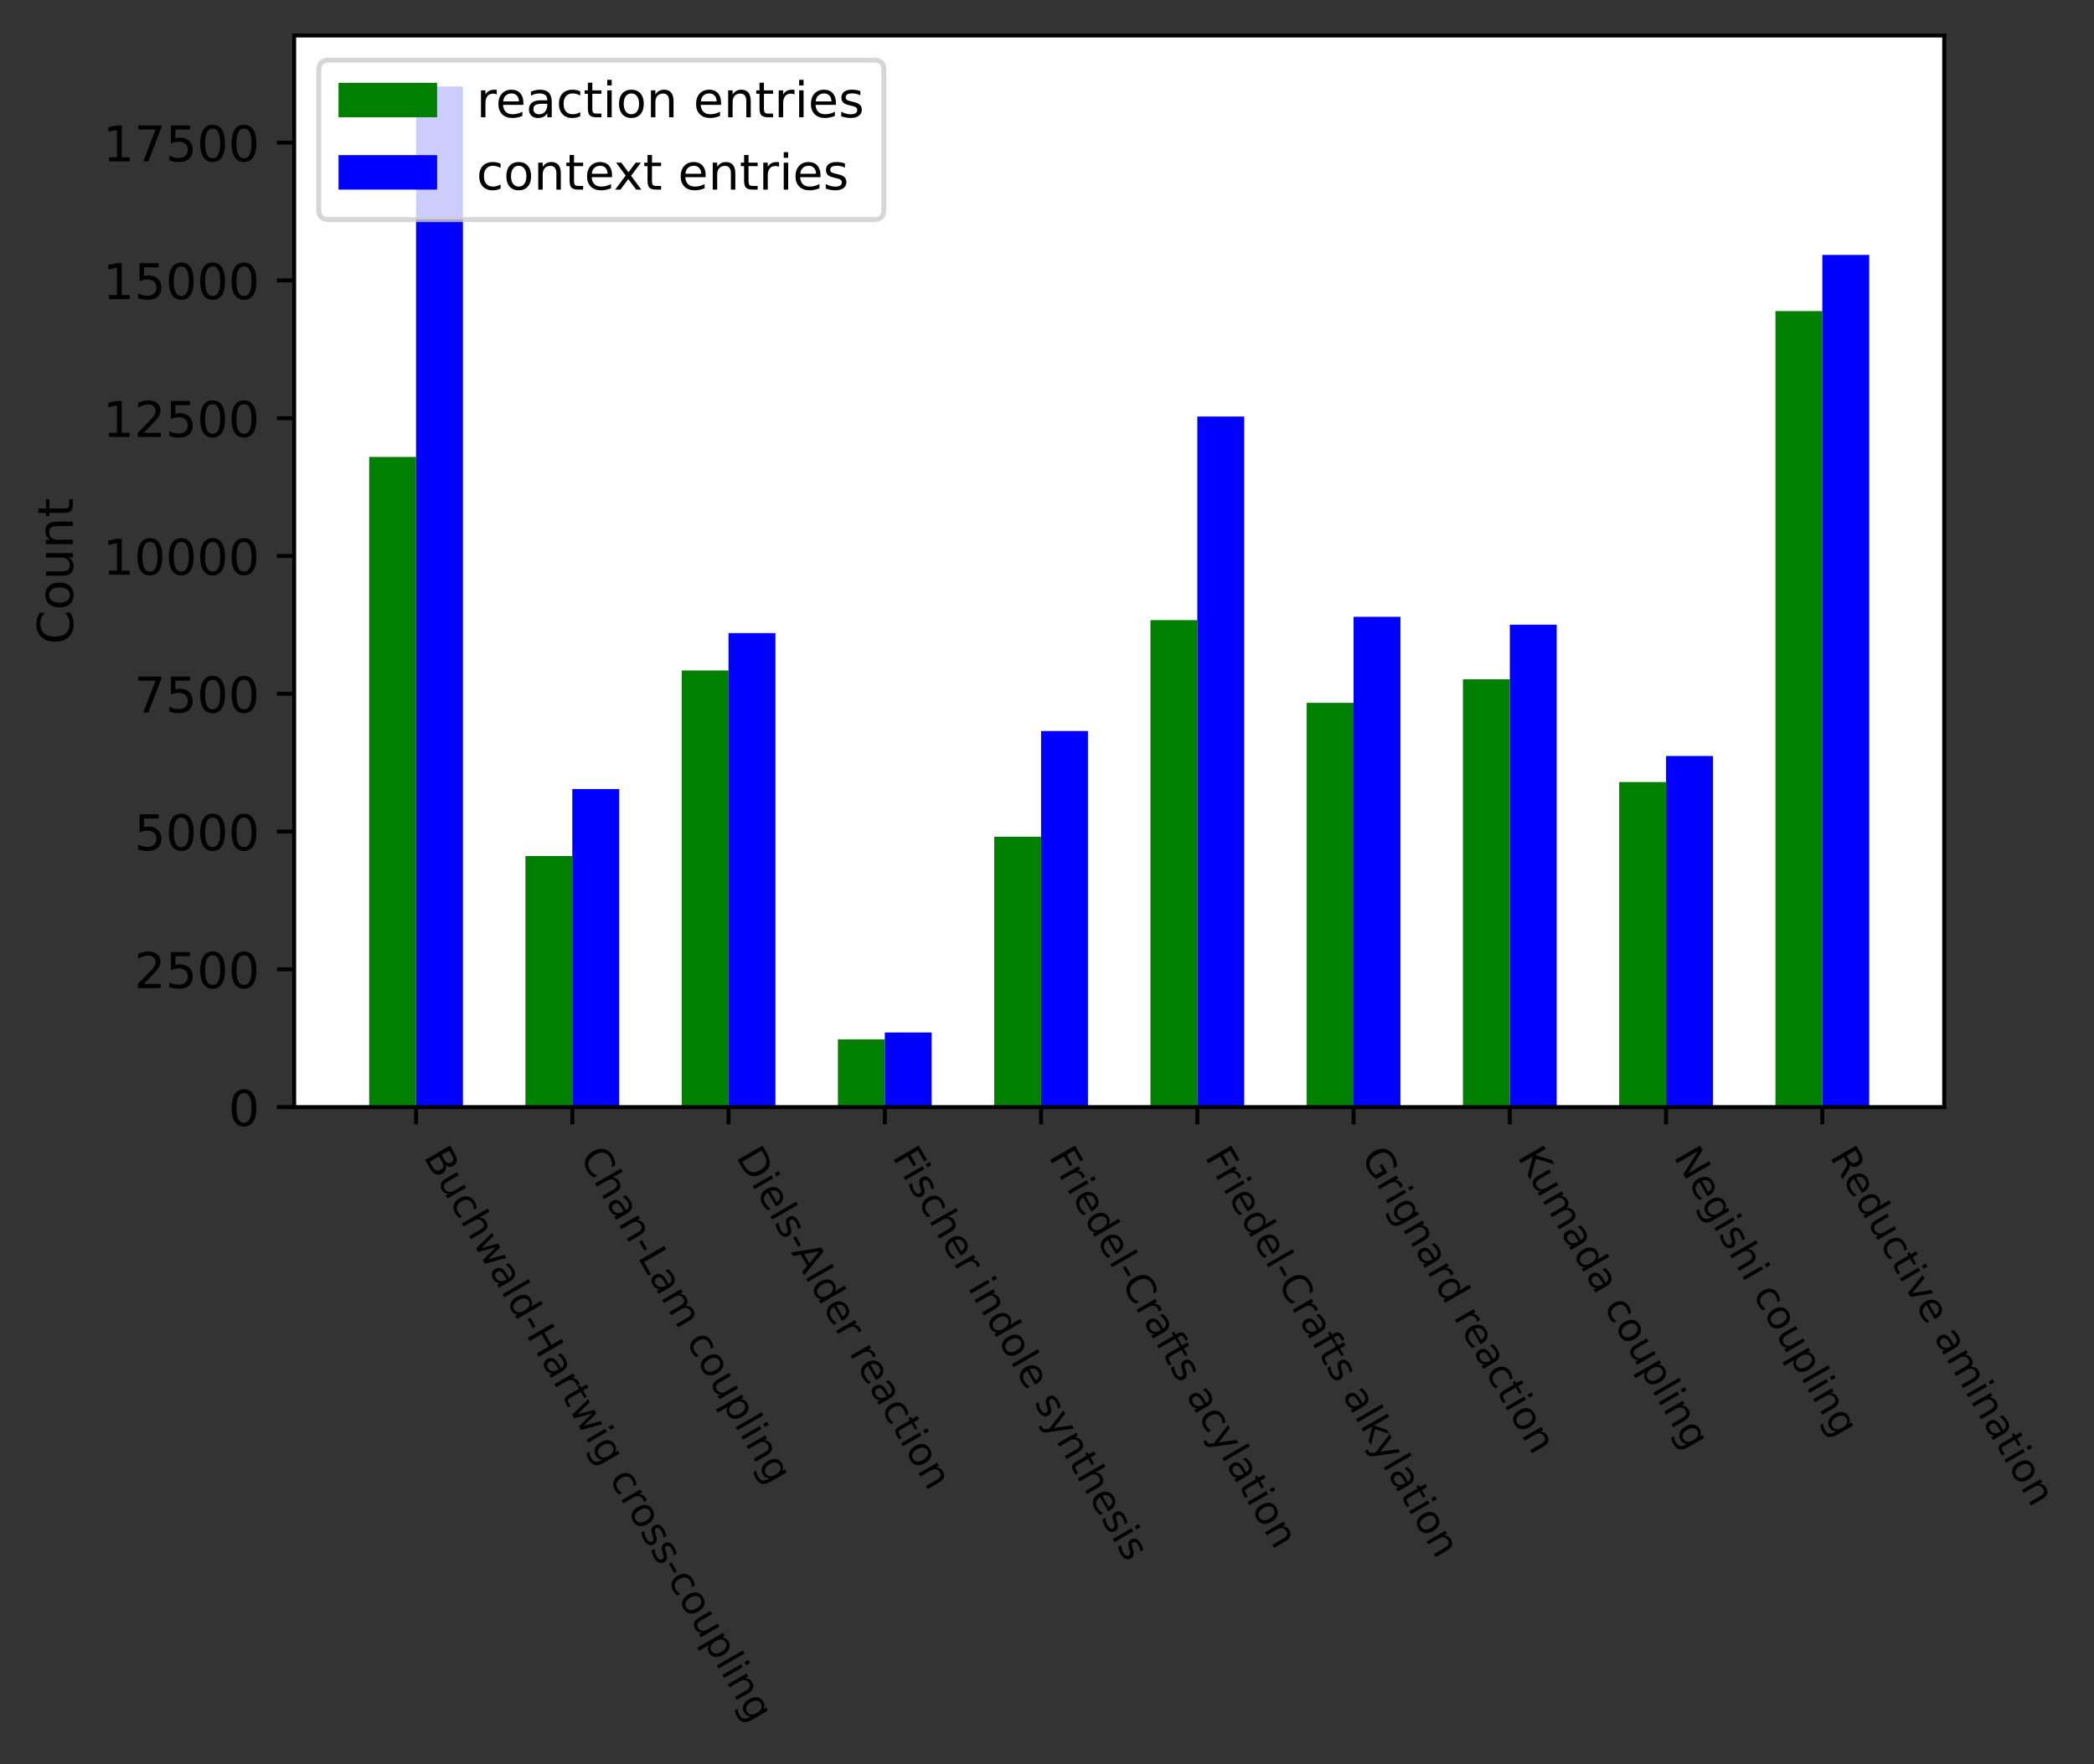 <?xml version="1.0" encoding="utf-8" standalone="no"?>
<!DOCTYPE svg PUBLIC "-//W3C//DTD SVG 1.1//EN"
  "http://www.w3.org/Graphics/SVG/1.1/DTD/svg11.dtd">
<!-- Created with matplotlib (https://matplotlib.org/) -->
<svg height="357.936pt" version="1.1" viewBox="0 0 424.887 357.936" width="424.887pt" xmlns="http://www.w3.org/2000/svg" xmlns:xlink="http://www.w3.org/1999/xlink">
 <rect x="0" y="0" width="424.887" height="357.936" fill="#333333" stroke="none"/>
 <defs>
  <style type="text/css">*{stroke-linecap:butt;stroke-linejoin:round;}</style>
 </defs>
 <g id="figure_1">
  <g id="patch_1">
   <path d="M 0 357.936 
L 424.887 357.936 
L 424.887 0 
L 0 0 
z
" style="fill:none;"/>
  </g>
  <g id="axes_1">
   <g id="patch_2">
    <path d="M 59.691 224.64 
L 394.491 224.64 
L 394.491 7.2 
L 59.691 7.2 
z
" style="fill:#ffffff;"/>
   </g>
   <g id="patch_3">
    <path clip-path="url(#p83b0982851)" d="M 74.909 224.64 
L 84.42 224.64 
L 84.42 92.715 
L 74.909 92.715 
z
" style="fill:#008000;"/>
   </g>
   <g id="patch_4">
    <path clip-path="url(#p83b0982851)" d="M 106.613 224.64 
L 116.125 224.64 
L 116.125 173.691 
L 106.613 173.691 
z
" style="fill:#008000;"/>
   </g>
   <g id="patch_5">
    <path clip-path="url(#p83b0982851)" d="M 138.318 224.64 
L 147.829 224.64 
L 147.829 136.038 
L 138.318 136.038 
z
" style="fill:#008000;"/>
   </g>
   <g id="patch_6">
    <path clip-path="url(#p83b0982851)" d="M 170.022 224.64 
L 179.534 224.64 
L 179.534 210.896 
L 170.022 210.896 
z
" style="fill:#008000;"/>
   </g>
   <g id="patch_7">
    <path clip-path="url(#p83b0982851)" d="M 201.727 224.64 
L 211.238 224.64 
L 211.238 169.788 
L 201.727 169.788 
z
" style="fill:#008000;"/>
   </g>
   <g id="patch_8">
    <path clip-path="url(#p83b0982851)" d="M 233.432 224.64 
L 242.943 224.64 
L 242.943 125.839 
L 233.432 125.839 
z
" style="fill:#008000;"/>
   </g>
   <g id="patch_9">
    <path clip-path="url(#p83b0982851)" d="M 265.136 224.64 
L 274.647 224.64 
L 274.647 142.613 
L 265.136 142.613 
z
" style="fill:#008000;"/>
   </g>
   <g id="patch_10">
    <path clip-path="url(#p83b0982851)" d="M 296.841 224.64 
L 306.352 224.64 
L 306.352 137.838 
L 296.841 137.838 
z
" style="fill:#008000;"/>
   </g>
   <g id="patch_11">
    <path clip-path="url(#p83b0982851)" d="M 328.545 224.64 
L 338.057 224.64 
L 338.057 158.683 
L 328.545 158.683 
z
" style="fill:#008000;"/>
   </g>
   <g id="patch_12">
    <path clip-path="url(#p83b0982851)" d="M 360.25 224.64 
L 369.761 224.64 
L 369.761 63.125 
L 360.25 63.125 
z
" style="fill:#008000;"/>
   </g>
   <g id="patch_13">
    <path clip-path="url(#p83b0982851)" d="M 84.42 224.64 
L 93.932 224.64 
L 93.932 17.554 
L 84.42 17.554 
z
" style="fill:#0000ff;"/>
   </g>
   <g id="patch_14">
    <path clip-path="url(#p83b0982851)" d="M 116.125 224.64 
L 125.636 224.64 
L 125.636 160.114 
L 116.125 160.114 
z
" style="fill:#0000ff;"/>
   </g>
   <g id="patch_15">
    <path clip-path="url(#p83b0982851)" d="M 147.829 224.64 
L 157.341 224.64 
L 157.341 128.456 
L 147.829 128.456 
z
" style="fill:#0000ff;"/>
   </g>
   <g id="patch_16">
    <path clip-path="url(#p83b0982851)" d="M 179.534 224.64 
L 189.045 224.64 
L 189.045 209.498 
L 179.534 209.498 
z
" style="fill:#0000ff;"/>
   </g>
   <g id="patch_17">
    <path clip-path="url(#p83b0982851)" d="M 211.238 224.64 
L 220.75 224.64 
L 220.75 148.328 
L 211.238 148.328 
z
" style="fill:#0000ff;"/>
   </g>
   <g id="patch_18">
    <path clip-path="url(#p83b0982851)" d="M 242.943 224.64 
L 252.454 224.64 
L 252.454 84.518 
L 242.943 84.518 
z
" style="fill:#0000ff;"/>
   </g>
   <g id="patch_19">
    <path clip-path="url(#p83b0982851)" d="M 274.647 224.64 
L 284.159 224.64 
L 284.159 125.157 
L 274.647 125.157 
z
" style="fill:#0000ff;"/>
   </g>
   <g id="patch_20">
    <path clip-path="url(#p83b0982851)" d="M 306.352 224.64 
L 315.863 224.64 
L 315.863 126.756 
L 306.352 126.756 
z
" style="fill:#0000ff;"/>
   </g>
   <g id="patch_21">
    <path clip-path="url(#p83b0982851)" d="M 338.057 224.64 
L 347.568 224.64 
L 347.568 153.393 
L 338.057 153.393 
z
" style="fill:#0000ff;"/>
   </g>
   <g id="patch_22">
    <path clip-path="url(#p83b0982851)" d="M 369.761 224.64 
L 379.272 224.64 
L 379.272 51.718 
L 369.761 51.718 
z
" style="fill:#0000ff;"/>
   </g>
   <g id="matplotlib.axis_1">
    <g id="xtick_1">
     <g id="line2d_1">
      <defs>
       <path d="M 0 0 
L 0 3.5 
" id="md4952303f4" style="stroke:#000000;stroke-width:0.8;"/>
      </defs>
      <g>
       <use style="stroke:#000000;stroke-width:0.8;" x="84.42" xlink:href="#md4952303f4" y="224.64"/>
      </g>
     </g>
     <g id="text_1">
      <!-- Buchwald-Hartwig cross-coupling -->
      <g transform="translate(85.861 234.679)rotate(-300)scale(0.08 -0.08)">
       <defs>
        <path d="M 19.672 34.812 
L 19.672 8.109 
L 35.5 8.109 
Q 43.453 8.109 47.281 11.406 
Q 51.125 14.703 51.125 21.484 
Q 51.125 28.328 47.281 31.562 
Q 43.453 34.812 35.5 34.812 
z
M 19.672 64.797 
L 19.672 42.828 
L 34.281 42.828 
Q 41.5 42.828 45.031 45.531 
Q 48.578 48.25 48.578 53.812 
Q 48.578 59.328 45.031 62.062 
Q 41.5 64.797 34.281 64.797 
z
M 9.812 72.906 
L 35.016 72.906 
Q 46.297 72.906 52.391 68.219 
Q 58.5 63.531 58.5 54.891 
Q 58.5 48.188 55.375 44.234 
Q 52.25 40.281 46.188 39.312 
Q 53.469 37.75 57.5 32.781 
Q 61.531 27.828 61.531 20.406 
Q 61.531 10.641 54.891 5.312 
Q 48.25 0 35.984 0 
L 9.812 0 
z
" id="DejaVuSans-66"/>
        <path d="M 8.5 21.578 
L 8.5 54.688 
L 17.484 54.688 
L 17.484 21.922 
Q 17.484 14.156 20.5 10.266 
Q 23.531 6.391 29.594 6.391 
Q 36.859 6.391 41.078 11.031 
Q 45.312 15.672 45.312 23.688 
L 45.312 54.688 
L 54.297 54.688 
L 54.297 0 
L 45.312 0 
L 45.312 8.406 
Q 42.047 3.422 37.719 1 
Q 33.406 -1.422 27.688 -1.422 
Q 18.266 -1.422 13.375 4.438 
Q 8.5 10.297 8.5 21.578 
z
M 31.109 56 
z
" id="DejaVuSans-117"/>
        <path d="M 48.781 52.594 
L 48.781 44.188 
Q 44.969 46.297 41.141 47.344 
Q 37.312 48.391 33.406 48.391 
Q 24.656 48.391 19.812 42.844 
Q 14.984 37.312 14.984 27.297 
Q 14.984 17.281 19.812 11.734 
Q 24.656 6.203 33.406 6.203 
Q 37.312 6.203 41.141 7.25 
Q 44.969 8.297 48.781 10.406 
L 48.781 2.094 
Q 45.016 0.344 40.984 -0.531 
Q 36.969 -1.422 32.422 -1.422 
Q 20.062 -1.422 12.781 6.344 
Q 5.516 14.109 5.516 27.297 
Q 5.516 40.672 12.859 48.328 
Q 20.219 56 33.016 56 
Q 37.156 56 41.109 55.141 
Q 45.062 54.297 48.781 52.594 
z
" id="DejaVuSans-99"/>
        <path d="M 54.891 33.016 
L 54.891 0 
L 45.906 0 
L 45.906 32.719 
Q 45.906 40.484 42.875 44.328 
Q 39.844 48.188 33.797 48.188 
Q 26.516 48.188 22.312 43.547 
Q 18.109 38.922 18.109 30.906 
L 18.109 0 
L 9.078 0 
L 9.078 75.984 
L 18.109 75.984 
L 18.109 46.188 
Q 21.344 51.125 25.703 53.562 
Q 30.078 56 35.797 56 
Q 45.219 56 50.047 50.172 
Q 54.891 44.344 54.891 33.016 
z
" id="DejaVuSans-104"/>
        <path d="M 4.203 54.688 
L 13.188 54.688 
L 24.422 12.016 
L 35.594 54.688 
L 46.188 54.688 
L 57.422 12.016 
L 68.609 54.688 
L 77.594 54.688 
L 63.281 0 
L 52.688 0 
L 40.922 44.828 
L 29.109 0 
L 18.5 0 
z
" id="DejaVuSans-119"/>
        <path d="M 34.281 27.484 
Q 23.391 27.484 19.188 25 
Q 14.984 22.516 14.984 16.5 
Q 14.984 11.719 18.141 8.906 
Q 21.297 6.109 26.703 6.109 
Q 34.188 6.109 38.703 11.406 
Q 43.219 16.703 43.219 25.484 
L 43.219 27.484 
z
M 52.203 31.203 
L 52.203 0 
L 43.219 0 
L 43.219 8.297 
Q 40.141 3.328 35.547 0.953 
Q 30.953 -1.422 24.312 -1.422 
Q 15.922 -1.422 10.953 3.297 
Q 6 8.016 6 15.922 
Q 6 25.141 12.172 29.828 
Q 18.359 34.516 30.609 34.516 
L 43.219 34.516 
L 43.219 35.406 
Q 43.219 41.609 39.141 45 
Q 35.062 48.391 27.688 48.391 
Q 23 48.391 18.547 47.266 
Q 14.109 46.141 10.016 43.891 
L 10.016 52.203 
Q 14.938 54.109 19.578 55.047 
Q 24.219 56 28.609 56 
Q 40.484 56 46.344 49.844 
Q 52.203 43.703 52.203 31.203 
z
" id="DejaVuSans-97"/>
        <path d="M 9.422 75.984 
L 18.406 75.984 
L 18.406 0 
L 9.422 0 
z
" id="DejaVuSans-108"/>
        <path d="M 45.406 46.391 
L 45.406 75.984 
L 54.391 75.984 
L 54.391 0 
L 45.406 0 
L 45.406 8.203 
Q 42.578 3.328 38.25 0.953 
Q 33.938 -1.422 27.875 -1.422 
Q 17.969 -1.422 11.734 6.484 
Q 5.516 14.406 5.516 27.297 
Q 5.516 40.188 11.734 48.094 
Q 17.969 56 27.875 56 
Q 33.938 56 38.25 53.625 
Q 42.578 51.266 45.406 46.391 
z
M 14.797 27.297 
Q 14.797 17.391 18.875 11.75 
Q 22.953 6.109 30.078 6.109 
Q 37.203 6.109 41.297 11.75 
Q 45.406 17.391 45.406 27.297 
Q 45.406 37.203 41.297 42.844 
Q 37.203 48.484 30.078 48.484 
Q 22.953 48.484 18.875 42.844 
Q 14.797 37.203 14.797 27.297 
z
" id="DejaVuSans-100"/>
        <path d="M 4.891 31.391 
L 31.203 31.391 
L 31.203 23.391 
L 4.891 23.391 
z
" id="DejaVuSans-45"/>
        <path d="M 9.812 72.906 
L 19.672 72.906 
L 19.672 43.016 
L 55.516 43.016 
L 55.516 72.906 
L 65.375 72.906 
L 65.375 0 
L 55.516 0 
L 55.516 34.719 
L 19.672 34.719 
L 19.672 0 
L 9.812 0 
z
" id="DejaVuSans-72"/>
        <path d="M 41.109 46.297 
Q 39.594 47.172 37.812 47.578 
Q 36.031 48 33.891 48 
Q 26.266 48 22.188 43.047 
Q 18.109 38.094 18.109 28.812 
L 18.109 0 
L 9.078 0 
L 9.078 54.688 
L 18.109 54.688 
L 18.109 46.188 
Q 20.953 51.172 25.484 53.578 
Q 30.031 56 36.531 56 
Q 37.453 56 38.578 55.875 
Q 39.703 55.766 41.062 55.516 
z
" id="DejaVuSans-114"/>
        <path d="M 18.312 70.219 
L 18.312 54.688 
L 36.812 54.688 
L 36.812 47.703 
L 18.312 47.703 
L 18.312 18.016 
Q 18.312 11.328 20.141 9.422 
Q 21.969 7.516 27.594 7.516 
L 36.812 7.516 
L 36.812 0 
L 27.594 0 
Q 17.188 0 13.234 3.875 
Q 9.281 7.766 9.281 18.016 
L 9.281 47.703 
L 2.688 47.703 
L 2.688 54.688 
L 9.281 54.688 
L 9.281 70.219 
z
" id="DejaVuSans-116"/>
        <path d="M 9.422 54.688 
L 18.406 54.688 
L 18.406 0 
L 9.422 0 
z
M 9.422 75.984 
L 18.406 75.984 
L 18.406 64.594 
L 9.422 64.594 
z
" id="DejaVuSans-105"/>
        <path d="M 45.406 27.984 
Q 45.406 37.75 41.375 43.109 
Q 37.359 48.484 30.078 48.484 
Q 22.859 48.484 18.828 43.109 
Q 14.797 37.75 14.797 27.984 
Q 14.797 18.266 18.828 12.891 
Q 22.859 7.516 30.078 7.516 
Q 37.359 7.516 41.375 12.891 
Q 45.406 18.266 45.406 27.984 
z
M 54.391 6.781 
Q 54.391 -7.172 48.188 -13.984 
Q 42 -20.797 29.203 -20.797 
Q 24.469 -20.797 20.266 -20.094 
Q 16.062 -19.391 12.109 -17.922 
L 12.109 -9.188 
Q 16.062 -11.328 19.922 -12.344 
Q 23.781 -13.375 27.781 -13.375 
Q 36.625 -13.375 41.016 -8.766 
Q 45.406 -4.156 45.406 5.172 
L 45.406 9.625 
Q 42.625 4.781 38.281 2.391 
Q 33.938 0 27.875 0 
Q 17.828 0 11.672 7.656 
Q 5.516 15.328 5.516 27.984 
Q 5.516 40.672 11.672 48.328 
Q 17.828 56 27.875 56 
Q 33.938 56 38.281 53.609 
Q 42.625 51.219 45.406 46.391 
L 45.406 54.688 
L 54.391 54.688 
z
" id="DejaVuSans-103"/>
        <path id="DejaVuSans-32"/>
        <path d="M 30.609 48.391 
Q 23.391 48.391 19.188 42.75 
Q 14.984 37.109 14.984 27.297 
Q 14.984 17.484 19.156 11.844 
Q 23.344 6.203 30.609 6.203 
Q 37.797 6.203 41.984 11.859 
Q 46.188 17.531 46.188 27.297 
Q 46.188 37.016 41.984 42.703 
Q 37.797 48.391 30.609 48.391 
z
M 30.609 56 
Q 42.328 56 49.016 48.375 
Q 55.719 40.766 55.719 27.297 
Q 55.719 13.875 49.016 6.219 
Q 42.328 -1.422 30.609 -1.422 
Q 18.844 -1.422 12.172 6.219 
Q 5.516 13.875 5.516 27.297 
Q 5.516 40.766 12.172 48.375 
Q 18.844 56 30.609 56 
z
" id="DejaVuSans-111"/>
        <path d="M 44.281 53.078 
L 44.281 44.578 
Q 40.484 46.531 36.375 47.5 
Q 32.281 48.484 27.875 48.484 
Q 21.188 48.484 17.844 46.438 
Q 14.5 44.391 14.5 40.281 
Q 14.5 37.156 16.891 35.375 
Q 19.281 33.594 26.516 31.984 
L 29.594 31.297 
Q 39.156 29.25 43.188 25.516 
Q 47.219 21.781 47.219 15.094 
Q 47.219 7.469 41.188 3.016 
Q 35.156 -1.422 24.609 -1.422 
Q 20.219 -1.422 15.453 -0.562 
Q 10.688 0.297 5.422 2 
L 5.422 11.281 
Q 10.406 8.688 15.234 7.391 
Q 20.062 6.109 24.812 6.109 
Q 31.156 6.109 34.562 8.281 
Q 37.984 10.453 37.984 14.406 
Q 37.984 18.062 35.516 20.016 
Q 33.062 21.969 24.703 23.781 
L 21.578 24.516 
Q 13.234 26.266 9.516 29.906 
Q 5.812 33.547 5.812 39.891 
Q 5.812 47.609 11.281 51.797 
Q 16.75 56 26.812 56 
Q 31.781 56 36.172 55.266 
Q 40.578 54.547 44.281 53.078 
z
" id="DejaVuSans-115"/>
        <path d="M 18.109 8.203 
L 18.109 -20.797 
L 9.078 -20.797 
L 9.078 54.688 
L 18.109 54.688 
L 18.109 46.391 
Q 20.953 51.266 25.266 53.625 
Q 29.594 56 35.594 56 
Q 45.562 56 51.781 48.094 
Q 58.016 40.188 58.016 27.297 
Q 58.016 14.406 51.781 6.484 
Q 45.562 -1.422 35.594 -1.422 
Q 29.594 -1.422 25.266 0.953 
Q 20.953 3.328 18.109 8.203 
z
M 48.688 27.297 
Q 48.688 37.203 44.609 42.844 
Q 40.531 48.484 33.406 48.484 
Q 26.266 48.484 22.188 42.844 
Q 18.109 37.203 18.109 27.297 
Q 18.109 17.391 22.188 11.75 
Q 26.266 6.109 33.406 6.109 
Q 40.531 6.109 44.609 11.75 
Q 48.688 17.391 48.688 27.297 
z
" id="DejaVuSans-112"/>
        <path d="M 54.891 33.016 
L 54.891 0 
L 45.906 0 
L 45.906 32.719 
Q 45.906 40.484 42.875 44.328 
Q 39.844 48.188 33.797 48.188 
Q 26.516 48.188 22.312 43.547 
Q 18.109 38.922 18.109 30.906 
L 18.109 0 
L 9.078 0 
L 9.078 54.688 
L 18.109 54.688 
L 18.109 46.188 
Q 21.344 51.125 25.703 53.562 
Q 30.078 56 35.797 56 
Q 45.219 56 50.047 50.172 
Q 54.891 44.344 54.891 33.016 
z
" id="DejaVuSans-110"/>
       </defs>
       <use xlink:href="#DejaVuSans-66"/>
       <use x="68.604" xlink:href="#DejaVuSans-117"/>
       <use x="131.982" xlink:href="#DejaVuSans-99"/>
       <use x="186.963" xlink:href="#DejaVuSans-104"/>
       <use x="250.342" xlink:href="#DejaVuSans-119"/>
       <use x="332.129" xlink:href="#DejaVuSans-97"/>
       <use x="393.408" xlink:href="#DejaVuSans-108"/>
       <use x="421.191" xlink:href="#DejaVuSans-100"/>
       <use x="484.668" xlink:href="#DejaVuSans-45"/>
       <use x="520.752" xlink:href="#DejaVuSans-72"/>
       <use x="595.947" xlink:href="#DejaVuSans-97"/>
       <use x="657.227" xlink:href="#DejaVuSans-114"/>
       <use x="698.34" xlink:href="#DejaVuSans-116"/>
       <use x="737.549" xlink:href="#DejaVuSans-119"/>
       <use x="819.336" xlink:href="#DejaVuSans-105"/>
       <use x="847.119" xlink:href="#DejaVuSans-103"/>
       <use x="910.596" xlink:href="#DejaVuSans-32"/>
       <use x="942.383" xlink:href="#DejaVuSans-99"/>
       <use x="997.363" xlink:href="#DejaVuSans-114"/>
       <use x="1036.227" xlink:href="#DejaVuSans-111"/>
       <use x="1097.408" xlink:href="#DejaVuSans-115"/>
       <use x="1149.508" xlink:href="#DejaVuSans-115"/>
       <use x="1201.607" xlink:href="#DejaVuSans-45"/>
       <use x="1237.691" xlink:href="#DejaVuSans-99"/>
       <use x="1292.672" xlink:href="#DejaVuSans-111"/>
       <use x="1353.854" xlink:href="#DejaVuSans-117"/>
       <use x="1417.232" xlink:href="#DejaVuSans-112"/>
       <use x="1480.709" xlink:href="#DejaVuSans-108"/>
       <use x="1508.492" xlink:href="#DejaVuSans-105"/>
       <use x="1536.275" xlink:href="#DejaVuSans-110"/>
       <use x="1599.654" xlink:href="#DejaVuSans-103"/>
      </g>
     </g>
    </g>
    <g id="xtick_2">
     <g id="line2d_2">
      <g>
       <use style="stroke:#000000;stroke-width:0.8;" x="116.125" xlink:href="#md4952303f4" y="224.64"/>
      </g>
     </g>
     <g id="text_2">
      <!-- Chan-Lam coupling -->
      <g transform="translate(117.566 234.679)rotate(-300)scale(0.08 -0.08)">
       <defs>
        <path d="M 64.406 67.281 
L 64.406 56.891 
Q 59.422 61.531 53.781 63.812 
Q 48.141 66.109 41.797 66.109 
Q 29.297 66.109 22.656 58.469 
Q 16.016 50.828 16.016 36.375 
Q 16.016 21.969 22.656 14.328 
Q 29.297 6.688 41.797 6.688 
Q 48.141 6.688 53.781 8.984 
Q 59.422 11.281 64.406 15.922 
L 64.406 5.609 
Q 59.234 2.094 53.438 0.328 
Q 47.656 -1.422 41.219 -1.422 
Q 24.656 -1.422 15.125 8.703 
Q 5.609 18.844 5.609 36.375 
Q 5.609 53.953 15.125 64.078 
Q 24.656 74.219 41.219 74.219 
Q 47.75 74.219 53.531 72.484 
Q 59.328 70.75 64.406 67.281 
z
" id="DejaVuSans-67"/>
        <path d="M 9.812 72.906 
L 19.672 72.906 
L 19.672 8.297 
L 55.172 8.297 
L 55.172 0 
L 9.812 0 
z
" id="DejaVuSans-76"/>
        <path d="M 52 44.188 
Q 55.375 50.25 60.062 53.125 
Q 64.75 56 71.094 56 
Q 79.641 56 84.281 50.016 
Q 88.922 44.047 88.922 33.016 
L 88.922 0 
L 79.891 0 
L 79.891 32.719 
Q 79.891 40.578 77.094 44.375 
Q 74.312 48.188 68.609 48.188 
Q 61.625 48.188 57.562 43.547 
Q 53.516 38.922 53.516 30.906 
L 53.516 0 
L 44.484 0 
L 44.484 32.719 
Q 44.484 40.625 41.703 44.406 
Q 38.922 48.188 33.109 48.188 
Q 26.219 48.188 22.156 43.531 
Q 18.109 38.875 18.109 30.906 
L 18.109 0 
L 9.078 0 
L 9.078 54.688 
L 18.109 54.688 
L 18.109 46.188 
Q 21.188 51.219 25.484 53.609 
Q 29.781 56 35.688 56 
Q 41.656 56 45.828 52.969 
Q 50 49.953 52 44.188 
z
" id="DejaVuSans-109"/>
       </defs>
       <use xlink:href="#DejaVuSans-67"/>
       <use x="69.824" xlink:href="#DejaVuSans-104"/>
       <use x="133.203" xlink:href="#DejaVuSans-97"/>
       <use x="194.482" xlink:href="#DejaVuSans-110"/>
       <use x="257.861" xlink:href="#DejaVuSans-45"/>
       <use x="293.945" xlink:href="#DejaVuSans-76"/>
       <use x="349.658" xlink:href="#DejaVuSans-97"/>
       <use x="410.938" xlink:href="#DejaVuSans-109"/>
       <use x="508.35" xlink:href="#DejaVuSans-32"/>
       <use x="540.137" xlink:href="#DejaVuSans-99"/>
       <use x="595.117" xlink:href="#DejaVuSans-111"/>
       <use x="656.299" xlink:href="#DejaVuSans-117"/>
       <use x="719.678" xlink:href="#DejaVuSans-112"/>
       <use x="783.154" xlink:href="#DejaVuSans-108"/>
       <use x="810.938" xlink:href="#DejaVuSans-105"/>
       <use x="838.721" xlink:href="#DejaVuSans-110"/>
       <use x="902.1" xlink:href="#DejaVuSans-103"/>
      </g>
     </g>
    </g>
    <g id="xtick_3">
     <g id="line2d_3">
      <g>
       <use style="stroke:#000000;stroke-width:0.8;" x="147.829" xlink:href="#md4952303f4" y="224.64"/>
      </g>
     </g>
     <g id="text_3">
      <!-- Diels-Alder reaction -->
      <g transform="translate(149.27 234.679)rotate(-300)scale(0.08 -0.08)">
       <defs>
        <path d="M 19.672 64.797 
L 19.672 8.109 
L 31.594 8.109 
Q 46.688 8.109 53.688 14.938 
Q 60.688 21.781 60.688 36.531 
Q 60.688 51.172 53.688 57.984 
Q 46.688 64.797 31.594 64.797 
z
M 9.812 72.906 
L 30.078 72.906 
Q 51.266 72.906 61.172 64.094 
Q 71.094 55.281 71.094 36.531 
Q 71.094 17.672 61.125 8.828 
Q 51.172 0 30.078 0 
L 9.812 0 
z
" id="DejaVuSans-68"/>
        <path d="M 56.203 29.594 
L 56.203 25.203 
L 14.891 25.203 
Q 15.484 15.922 20.484 11.062 
Q 25.484 6.203 34.422 6.203 
Q 39.594 6.203 44.453 7.469 
Q 49.312 8.734 54.109 11.281 
L 54.109 2.781 
Q 49.266 0.734 44.188 -0.344 
Q 39.109 -1.422 33.891 -1.422 
Q 20.797 -1.422 13.156 6.188 
Q 5.516 13.812 5.516 26.812 
Q 5.516 40.234 12.766 48.109 
Q 20.016 56 32.328 56 
Q 43.359 56 49.781 48.891 
Q 56.203 41.797 56.203 29.594 
z
M 47.219 32.234 
Q 47.125 39.594 43.094 43.984 
Q 39.062 48.391 32.422 48.391 
Q 24.906 48.391 20.391 44.141 
Q 15.875 39.891 15.188 32.172 
z
" id="DejaVuSans-101"/>
        <path d="M 34.188 63.188 
L 20.797 26.906 
L 47.609 26.906 
z
M 28.609 72.906 
L 39.797 72.906 
L 67.578 0 
L 57.328 0 
L 50.688 18.703 
L 17.828 18.703 
L 11.188 0 
L 0.781 0 
z
" id="DejaVuSans-65"/>
       </defs>
       <use xlink:href="#DejaVuSans-68"/>
       <use x="77.002" xlink:href="#DejaVuSans-105"/>
       <use x="104.785" xlink:href="#DejaVuSans-101"/>
       <use x="166.309" xlink:href="#DejaVuSans-108"/>
       <use x="194.092" xlink:href="#DejaVuSans-115"/>
       <use x="246.191" xlink:href="#DejaVuSans-45"/>
       <use x="280.025" xlink:href="#DejaVuSans-65"/>
       <use x="348.434" xlink:href="#DejaVuSans-108"/>
       <use x="376.217" xlink:href="#DejaVuSans-100"/>
       <use x="439.693" xlink:href="#DejaVuSans-101"/>
       <use x="501.217" xlink:href="#DejaVuSans-114"/>
       <use x="542.33" xlink:href="#DejaVuSans-32"/>
       <use x="574.117" xlink:href="#DejaVuSans-114"/>
       <use x="612.98" xlink:href="#DejaVuSans-101"/>
       <use x="674.504" xlink:href="#DejaVuSans-97"/>
       <use x="735.783" xlink:href="#DejaVuSans-99"/>
       <use x="790.764" xlink:href="#DejaVuSans-116"/>
       <use x="829.973" xlink:href="#DejaVuSans-105"/>
       <use x="857.756" xlink:href="#DejaVuSans-111"/>
       <use x="918.938" xlink:href="#DejaVuSans-110"/>
      </g>
     </g>
    </g>
    <g id="xtick_4">
     <g id="line2d_4">
      <g>
       <use style="stroke:#000000;stroke-width:0.8;" x="179.534" xlink:href="#md4952303f4" y="224.64"/>
      </g>
     </g>
     <g id="text_4">
      <!-- Fischer indole synthesis -->
      <g transform="translate(180.975 234.679)rotate(-300)scale(0.08 -0.08)">
       <defs>
        <path d="M 9.812 72.906 
L 51.703 72.906 
L 51.703 64.594 
L 19.672 64.594 
L 19.672 43.109 
L 48.578 43.109 
L 48.578 34.812 
L 19.672 34.812 
L 19.672 0 
L 9.812 0 
z
" id="DejaVuSans-70"/>
        <path d="M 32.172 -5.078 
Q 28.375 -14.844 24.75 -17.812 
Q 21.141 -20.797 15.094 -20.797 
L 7.906 -20.797 
L 7.906 -13.281 
L 13.188 -13.281 
Q 16.891 -13.281 18.938 -11.516 
Q 21 -9.766 23.484 -3.219 
L 25.094 0.875 
L 2.984 54.688 
L 12.5 54.688 
L 29.594 11.922 
L 46.688 54.688 
L 56.203 54.688 
z
" id="DejaVuSans-121"/>
       </defs>
       <use xlink:href="#DejaVuSans-70"/>
       <use x="50.27" xlink:href="#DejaVuSans-105"/>
       <use x="78.053" xlink:href="#DejaVuSans-115"/>
       <use x="130.152" xlink:href="#DejaVuSans-99"/>
       <use x="185.133" xlink:href="#DejaVuSans-104"/>
       <use x="248.512" xlink:href="#DejaVuSans-101"/>
       <use x="310.035" xlink:href="#DejaVuSans-114"/>
       <use x="351.148" xlink:href="#DejaVuSans-32"/>
       <use x="382.936" xlink:href="#DejaVuSans-105"/>
       <use x="410.719" xlink:href="#DejaVuSans-110"/>
       <use x="474.098" xlink:href="#DejaVuSans-100"/>
       <use x="537.574" xlink:href="#DejaVuSans-111"/>
       <use x="598.756" xlink:href="#DejaVuSans-108"/>
       <use x="626.539" xlink:href="#DejaVuSans-101"/>
       <use x="688.062" xlink:href="#DejaVuSans-32"/>
       <use x="719.85" xlink:href="#DejaVuSans-115"/>
       <use x="771.949" xlink:href="#DejaVuSans-121"/>
       <use x="831.129" xlink:href="#DejaVuSans-110"/>
       <use x="894.508" xlink:href="#DejaVuSans-116"/>
       <use x="933.717" xlink:href="#DejaVuSans-104"/>
       <use x="997.096" xlink:href="#DejaVuSans-101"/>
       <use x="1058.619" xlink:href="#DejaVuSans-115"/>
       <use x="1110.719" xlink:href="#DejaVuSans-105"/>
       <use x="1138.502" xlink:href="#DejaVuSans-115"/>
      </g>
     </g>
    </g>
    <g id="xtick_5">
     <g id="line2d_5">
      <g>
       <use style="stroke:#000000;stroke-width:0.8;" x="211.238" xlink:href="#md4952303f4" y="224.64"/>
      </g>
     </g>
     <g id="text_5">
      <!-- Friedel-Crafts acylation -->
      <g transform="translate(212.679 234.679)rotate(-300)scale(0.08 -0.08)">
       <defs>
        <path d="M 37.109 75.984 
L 37.109 68.5 
L 28.516 68.5 
Q 23.688 68.5 21.797 66.547 
Q 19.922 64.594 19.922 59.516 
L 19.922 54.688 
L 34.719 54.688 
L 34.719 47.703 
L 19.922 47.703 
L 19.922 0 
L 10.891 0 
L 10.891 47.703 
L 2.297 47.703 
L 2.297 54.688 
L 10.891 54.688 
L 10.891 58.5 
Q 10.891 67.625 15.141 71.797 
Q 19.391 75.984 28.609 75.984 
z
" id="DejaVuSans-102"/>
       </defs>
       <use xlink:href="#DejaVuSans-70"/>
       <use x="50.27" xlink:href="#DejaVuSans-114"/>
       <use x="91.383" xlink:href="#DejaVuSans-105"/>
       <use x="119.166" xlink:href="#DejaVuSans-101"/>
       <use x="180.689" xlink:href="#DejaVuSans-100"/>
       <use x="244.166" xlink:href="#DejaVuSans-101"/>
       <use x="305.689" xlink:href="#DejaVuSans-108"/>
       <use x="333.473" xlink:href="#DejaVuSans-45"/>
       <use x="369.557" xlink:href="#DejaVuSans-67"/>
       <use x="439.381" xlink:href="#DejaVuSans-114"/>
       <use x="480.494" xlink:href="#DejaVuSans-97"/>
       <use x="541.773" xlink:href="#DejaVuSans-102"/>
       <use x="575.229" xlink:href="#DejaVuSans-116"/>
       <use x="614.438" xlink:href="#DejaVuSans-115"/>
       <use x="666.537" xlink:href="#DejaVuSans-32"/>
       <use x="698.324" xlink:href="#DejaVuSans-97"/>
       <use x="759.604" xlink:href="#DejaVuSans-99"/>
       <use x="814.584" xlink:href="#DejaVuSans-121"/>
       <use x="873.764" xlink:href="#DejaVuSans-108"/>
       <use x="901.547" xlink:href="#DejaVuSans-97"/>
       <use x="962.826" xlink:href="#DejaVuSans-116"/>
       <use x="1002.035" xlink:href="#DejaVuSans-105"/>
       <use x="1029.818" xlink:href="#DejaVuSans-111"/>
       <use x="1091" xlink:href="#DejaVuSans-110"/>
      </g>
     </g>
    </g>
    <g id="xtick_6">
     <g id="line2d_6">
      <g>
       <use style="stroke:#000000;stroke-width:0.8;" x="242.943" xlink:href="#md4952303f4" y="224.64"/>
      </g>
     </g>
     <g id="text_6">
      <!-- Friedel-Crafts alkylation -->
      <g transform="translate(244.384 234.679)rotate(-300)scale(0.08 -0.08)">
       <defs>
        <path d="M 9.078 75.984 
L 18.109 75.984 
L 18.109 31.109 
L 44.922 54.688 
L 56.391 54.688 
L 27.391 29.109 
L 57.625 0 
L 45.906 0 
L 18.109 26.703 
L 18.109 0 
L 9.078 0 
z
" id="DejaVuSans-107"/>
       </defs>
       <use xlink:href="#DejaVuSans-70"/>
       <use x="50.27" xlink:href="#DejaVuSans-114"/>
       <use x="91.383" xlink:href="#DejaVuSans-105"/>
       <use x="119.166" xlink:href="#DejaVuSans-101"/>
       <use x="180.689" xlink:href="#DejaVuSans-100"/>
       <use x="244.166" xlink:href="#DejaVuSans-101"/>
       <use x="305.689" xlink:href="#DejaVuSans-108"/>
       <use x="333.473" xlink:href="#DejaVuSans-45"/>
       <use x="369.557" xlink:href="#DejaVuSans-67"/>
       <use x="439.381" xlink:href="#DejaVuSans-114"/>
       <use x="480.494" xlink:href="#DejaVuSans-97"/>
       <use x="541.773" xlink:href="#DejaVuSans-102"/>
       <use x="575.229" xlink:href="#DejaVuSans-116"/>
       <use x="614.438" xlink:href="#DejaVuSans-115"/>
       <use x="666.537" xlink:href="#DejaVuSans-32"/>
       <use x="698.324" xlink:href="#DejaVuSans-97"/>
       <use x="759.604" xlink:href="#DejaVuSans-108"/>
       <use x="787.387" xlink:href="#DejaVuSans-107"/>
       <use x="841.672" xlink:href="#DejaVuSans-121"/>
       <use x="900.852" xlink:href="#DejaVuSans-108"/>
       <use x="928.635" xlink:href="#DejaVuSans-97"/>
       <use x="989.914" xlink:href="#DejaVuSans-116"/>
       <use x="1029.123" xlink:href="#DejaVuSans-105"/>
       <use x="1056.906" xlink:href="#DejaVuSans-111"/>
       <use x="1118.088" xlink:href="#DejaVuSans-110"/>
      </g>
     </g>
    </g>
    <g id="xtick_7">
     <g id="line2d_7">
      <g>
       <use style="stroke:#000000;stroke-width:0.8;" x="274.647" xlink:href="#md4952303f4" y="224.64"/>
      </g>
     </g>
     <g id="text_7">
      <!-- Grignard reaction -->
      <g transform="translate(276.088 234.679)rotate(-300)scale(0.08 -0.08)">
       <defs>
        <path d="M 59.516 10.406 
L 59.516 29.984 
L 43.406 29.984 
L 43.406 38.094 
L 69.281 38.094 
L 69.281 6.781 
Q 63.578 2.734 56.688 0.656 
Q 49.812 -1.422 42 -1.422 
Q 24.906 -1.422 15.25 8.562 
Q 5.609 18.562 5.609 36.375 
Q 5.609 54.25 15.25 64.234 
Q 24.906 74.219 42 74.219 
Q 49.125 74.219 55.547 72.453 
Q 61.969 70.703 67.391 67.281 
L 67.391 56.781 
Q 61.922 61.422 55.766 63.766 
Q 49.609 66.109 42.828 66.109 
Q 29.438 66.109 22.719 58.641 
Q 16.016 51.172 16.016 36.375 
Q 16.016 21.625 22.719 14.156 
Q 29.438 6.688 42.828 6.688 
Q 48.047 6.688 52.141 7.594 
Q 56.25 8.5 59.516 10.406 
z
" id="DejaVuSans-71"/>
       </defs>
       <use xlink:href="#DejaVuSans-71"/>
       <use x="77.49" xlink:href="#DejaVuSans-114"/>
       <use x="118.604" xlink:href="#DejaVuSans-105"/>
       <use x="146.387" xlink:href="#DejaVuSans-103"/>
       <use x="209.863" xlink:href="#DejaVuSans-110"/>
       <use x="273.242" xlink:href="#DejaVuSans-97"/>
       <use x="334.521" xlink:href="#DejaVuSans-114"/>
       <use x="373.885" xlink:href="#DejaVuSans-100"/>
       <use x="437.361" xlink:href="#DejaVuSans-32"/>
       <use x="469.148" xlink:href="#DejaVuSans-114"/>
       <use x="508.012" xlink:href="#DejaVuSans-101"/>
       <use x="569.535" xlink:href="#DejaVuSans-97"/>
       <use x="630.814" xlink:href="#DejaVuSans-99"/>
       <use x="685.795" xlink:href="#DejaVuSans-116"/>
       <use x="725.004" xlink:href="#DejaVuSans-105"/>
       <use x="752.787" xlink:href="#DejaVuSans-111"/>
       <use x="813.969" xlink:href="#DejaVuSans-110"/>
      </g>
     </g>
    </g>
    <g id="xtick_8">
     <g id="line2d_8">
      <g>
       <use style="stroke:#000000;stroke-width:0.8;" x="306.352" xlink:href="#md4952303f4" y="224.64"/>
      </g>
     </g>
     <g id="text_8">
      <!-- Kumada coupling -->
      <g transform="translate(307.793 234.679)rotate(-300)scale(0.08 -0.08)">
       <defs>
        <path d="M 9.812 72.906 
L 19.672 72.906 
L 19.672 42.094 
L 52.391 72.906 
L 65.094 72.906 
L 28.906 38.922 
L 67.672 0 
L 54.688 0 
L 19.672 35.109 
L 19.672 0 
L 9.812 0 
z
" id="DejaVuSans-75"/>
       </defs>
       <use xlink:href="#DejaVuSans-75"/>
       <use x="60.576" xlink:href="#DejaVuSans-117"/>
       <use x="123.955" xlink:href="#DejaVuSans-109"/>
       <use x="221.367" xlink:href="#DejaVuSans-97"/>
       <use x="282.646" xlink:href="#DejaVuSans-100"/>
       <use x="346.123" xlink:href="#DejaVuSans-97"/>
       <use x="407.402" xlink:href="#DejaVuSans-32"/>
       <use x="439.189" xlink:href="#DejaVuSans-99"/>
       <use x="494.17" xlink:href="#DejaVuSans-111"/>
       <use x="555.352" xlink:href="#DejaVuSans-117"/>
       <use x="618.73" xlink:href="#DejaVuSans-112"/>
       <use x="682.207" xlink:href="#DejaVuSans-108"/>
       <use x="709.99" xlink:href="#DejaVuSans-105"/>
       <use x="737.773" xlink:href="#DejaVuSans-110"/>
       <use x="801.152" xlink:href="#DejaVuSans-103"/>
      </g>
     </g>
    </g>
    <g id="xtick_9">
     <g id="line2d_9">
      <g>
       <use style="stroke:#000000;stroke-width:0.8;" x="338.057" xlink:href="#md4952303f4" y="224.64"/>
      </g>
     </g>
     <g id="text_9">
      <!-- Negishi coupling -->
      <g transform="translate(339.497 234.679)rotate(-300)scale(0.08 -0.08)">
       <defs>
        <path d="M 9.812 72.906 
L 23.094 72.906 
L 55.422 11.922 
L 55.422 72.906 
L 64.984 72.906 
L 64.984 0 
L 51.703 0 
L 19.391 60.984 
L 19.391 0 
L 9.812 0 
z
" id="DejaVuSans-78"/>
       </defs>
       <use xlink:href="#DejaVuSans-78"/>
       <use x="74.805" xlink:href="#DejaVuSans-101"/>
       <use x="136.328" xlink:href="#DejaVuSans-103"/>
       <use x="199.805" xlink:href="#DejaVuSans-105"/>
       <use x="227.588" xlink:href="#DejaVuSans-115"/>
       <use x="279.688" xlink:href="#DejaVuSans-104"/>
       <use x="343.066" xlink:href="#DejaVuSans-105"/>
       <use x="370.85" xlink:href="#DejaVuSans-32"/>
       <use x="402.637" xlink:href="#DejaVuSans-99"/>
       <use x="457.617" xlink:href="#DejaVuSans-111"/>
       <use x="518.799" xlink:href="#DejaVuSans-117"/>
       <use x="582.178" xlink:href="#DejaVuSans-112"/>
       <use x="645.654" xlink:href="#DejaVuSans-108"/>
       <use x="673.438" xlink:href="#DejaVuSans-105"/>
       <use x="701.221" xlink:href="#DejaVuSans-110"/>
       <use x="764.6" xlink:href="#DejaVuSans-103"/>
      </g>
     </g>
    </g>
    <g id="xtick_10">
     <g id="line2d_10">
      <g>
       <use style="stroke:#000000;stroke-width:0.8;" x="369.761" xlink:href="#md4952303f4" y="224.64"/>
      </g>
     </g>
     <g id="text_10">
      <!-- Reductive amination -->
      <g transform="translate(371.202 234.679)rotate(-300)scale(0.08 -0.08)">
       <defs>
        <path d="M 44.391 34.188 
Q 47.562 33.109 50.562 29.594 
Q 53.562 26.078 56.594 19.922 
L 66.609 0 
L 56 0 
L 46.688 18.703 
Q 43.062 26.031 39.672 28.422 
Q 36.281 30.812 30.422 30.812 
L 19.672 30.812 
L 19.672 0 
L 9.812 0 
L 9.812 72.906 
L 32.078 72.906 
Q 44.578 72.906 50.734 67.672 
Q 56.891 62.453 56.891 51.906 
Q 56.891 45.016 53.688 40.469 
Q 50.484 35.938 44.391 34.188 
z
M 19.672 64.797 
L 19.672 38.922 
L 32.078 38.922 
Q 39.203 38.922 42.844 42.219 
Q 46.484 45.516 46.484 51.906 
Q 46.484 58.297 42.844 61.547 
Q 39.203 64.797 32.078 64.797 
z
" id="DejaVuSans-82"/>
        <path d="M 2.984 54.688 
L 12.5 54.688 
L 29.594 8.797 
L 46.688 54.688 
L 56.203 54.688 
L 35.688 0 
L 23.484 0 
z
" id="DejaVuSans-118"/>
       </defs>
       <use xlink:href="#DejaVuSans-82"/>
       <use x="64.982" xlink:href="#DejaVuSans-101"/>
       <use x="126.506" xlink:href="#DejaVuSans-100"/>
       <use x="189.982" xlink:href="#DejaVuSans-117"/>
       <use x="253.361" xlink:href="#DejaVuSans-99"/>
       <use x="308.342" xlink:href="#DejaVuSans-116"/>
       <use x="347.551" xlink:href="#DejaVuSans-105"/>
       <use x="375.334" xlink:href="#DejaVuSans-118"/>
       <use x="434.514" xlink:href="#DejaVuSans-101"/>
       <use x="496.037" xlink:href="#DejaVuSans-32"/>
       <use x="527.824" xlink:href="#DejaVuSans-97"/>
       <use x="589.104" xlink:href="#DejaVuSans-109"/>
       <use x="686.516" xlink:href="#DejaVuSans-105"/>
       <use x="714.299" xlink:href="#DejaVuSans-110"/>
       <use x="777.678" xlink:href="#DejaVuSans-97"/>
       <use x="838.957" xlink:href="#DejaVuSans-116"/>
       <use x="878.166" xlink:href="#DejaVuSans-105"/>
       <use x="905.949" xlink:href="#DejaVuSans-111"/>
       <use x="967.131" xlink:href="#DejaVuSans-110"/>
      </g>
     </g>
    </g>
   </g>
   <g id="matplotlib.axis_2">
    <g id="ytick_1">
     <g id="line2d_11">
      <defs>
       <path d="M 0 0 
L -3.5 0 
" id="mbc7091267d" style="stroke:#000000;stroke-width:0.8;"/>
      </defs>
      <g>
       <use style="stroke:#000000;stroke-width:0.8;" x="59.691" xlink:href="#mbc7091267d" y="224.64"/>
      </g>
     </g>
     <g id="text_11">
      <!-- 0 -->
      <g transform="translate(46.328 228.439)scale(0.1 -0.1)">
       <defs>
        <path d="M 31.781 66.406 
Q 24.172 66.406 20.328 58.906 
Q 16.5 51.422 16.5 36.375 
Q 16.5 21.391 20.328 13.891 
Q 24.172 6.391 31.781 6.391 
Q 39.453 6.391 43.281 13.891 
Q 47.125 21.391 47.125 36.375 
Q 47.125 51.422 43.281 58.906 
Q 39.453 66.406 31.781 66.406 
z
M 31.781 74.219 
Q 44.047 74.219 50.516 64.516 
Q 56.984 54.828 56.984 36.375 
Q 56.984 17.969 50.516 8.266 
Q 44.047 -1.422 31.781 -1.422 
Q 19.531 -1.422 13.062 8.266 
Q 6.594 17.969 6.594 36.375 
Q 6.594 54.828 13.062 64.516 
Q 19.531 74.219 31.781 74.219 
z
" id="DejaVuSans-48"/>
       </defs>
       <use xlink:href="#DejaVuSans-48"/>
      </g>
     </g>
    </g>
    <g id="ytick_2">
     <g id="line2d_12">
      <g>
       <use style="stroke:#000000;stroke-width:0.8;" x="59.691" xlink:href="#mbc7091267d" y="196.683"/>
      </g>
     </g>
     <g id="text_12">
      <!-- 2500 -->
      <g transform="translate(27.241 200.482)scale(0.1 -0.1)">
       <defs>
        <path d="M 19.188 8.297 
L 53.609 8.297 
L 53.609 0 
L 7.328 0 
L 7.328 8.297 
Q 12.938 14.109 22.625 23.891 
Q 32.328 33.688 34.812 36.531 
Q 39.547 41.844 41.422 45.531 
Q 43.312 49.219 43.312 52.781 
Q 43.312 58.594 39.234 62.25 
Q 35.156 65.922 28.609 65.922 
Q 23.969 65.922 18.812 64.312 
Q 13.672 62.703 7.812 59.422 
L 7.812 69.391 
Q 13.766 71.781 18.938 73 
Q 24.125 74.219 28.422 74.219 
Q 39.75 74.219 46.484 68.547 
Q 53.219 62.891 53.219 53.422 
Q 53.219 48.922 51.531 44.891 
Q 49.859 40.875 45.406 35.406 
Q 44.188 33.984 37.641 27.219 
Q 31.109 20.453 19.188 8.297 
z
" id="DejaVuSans-50"/>
        <path d="M 10.797 72.906 
L 49.516 72.906 
L 49.516 64.594 
L 19.828 64.594 
L 19.828 46.734 
Q 21.969 47.469 24.109 47.828 
Q 26.266 48.188 28.422 48.188 
Q 40.625 48.188 47.75 41.5 
Q 54.891 34.812 54.891 23.391 
Q 54.891 11.625 47.562 5.094 
Q 40.234 -1.422 26.906 -1.422 
Q 22.312 -1.422 17.547 -0.641 
Q 12.797 0.141 7.719 1.703 
L 7.719 11.625 
Q 12.109 9.234 16.797 8.062 
Q 21.484 6.891 26.703 6.891 
Q 35.156 6.891 40.078 11.328 
Q 45.016 15.766 45.016 23.391 
Q 45.016 31 40.078 35.438 
Q 35.156 39.891 26.703 39.891 
Q 22.75 39.891 18.812 39.016 
Q 14.891 38.141 10.797 36.281 
z
" id="DejaVuSans-53"/>
       </defs>
       <use xlink:href="#DejaVuSans-50"/>
       <use x="63.623" xlink:href="#DejaVuSans-53"/>
       <use x="127.246" xlink:href="#DejaVuSans-48"/>
       <use x="190.869" xlink:href="#DejaVuSans-48"/>
      </g>
     </g>
    </g>
    <g id="ytick_3">
     <g id="line2d_13">
      <g>
       <use style="stroke:#000000;stroke-width:0.8;" x="59.691" xlink:href="#mbc7091267d" y="168.725"/>
      </g>
     </g>
     <g id="text_13">
      <!-- 5000 -->
      <g transform="translate(27.241 172.525)scale(0.1 -0.1)">
       <use xlink:href="#DejaVuSans-53"/>
       <use x="63.623" xlink:href="#DejaVuSans-48"/>
       <use x="127.246" xlink:href="#DejaVuSans-48"/>
       <use x="190.869" xlink:href="#DejaVuSans-48"/>
      </g>
     </g>
    </g>
    <g id="ytick_4">
     <g id="line2d_14">
      <g>
       <use style="stroke:#000000;stroke-width:0.8;" x="59.691" xlink:href="#mbc7091267d" y="140.768"/>
      </g>
     </g>
     <g id="text_14">
      <!-- 7500 -->
      <g transform="translate(27.241 144.567)scale(0.1 -0.1)">
       <defs>
        <path d="M 8.203 72.906 
L 55.078 72.906 
L 55.078 68.703 
L 28.609 0 
L 18.312 0 
L 43.219 64.594 
L 8.203 64.594 
z
" id="DejaVuSans-55"/>
       </defs>
       <use xlink:href="#DejaVuSans-55"/>
       <use x="63.623" xlink:href="#DejaVuSans-53"/>
       <use x="127.246" xlink:href="#DejaVuSans-48"/>
       <use x="190.869" xlink:href="#DejaVuSans-48"/>
      </g>
     </g>
    </g>
    <g id="ytick_5">
     <g id="line2d_15">
      <g>
       <use style="stroke:#000000;stroke-width:0.8;" x="59.691" xlink:href="#mbc7091267d" y="112.811"/>
      </g>
     </g>
     <g id="text_15">
      <!-- 10000 -->
      <g transform="translate(20.878 116.61)scale(0.1 -0.1)">
       <defs>
        <path d="M 12.406 8.297 
L 28.516 8.297 
L 28.516 63.922 
L 10.984 60.406 
L 10.984 69.391 
L 28.422 72.906 
L 38.281 72.906 
L 38.281 8.297 
L 54.391 8.297 
L 54.391 0 
L 12.406 0 
z
" id="DejaVuSans-49"/>
       </defs>
       <use xlink:href="#DejaVuSans-49"/>
       <use x="63.623" xlink:href="#DejaVuSans-48"/>
       <use x="127.246" xlink:href="#DejaVuSans-48"/>
       <use x="190.869" xlink:href="#DejaVuSans-48"/>
       <use x="254.492" xlink:href="#DejaVuSans-48"/>
      </g>
     </g>
    </g>
    <g id="ytick_6">
     <g id="line2d_16">
      <g>
       <use style="stroke:#000000;stroke-width:0.8;" x="59.691" xlink:href="#mbc7091267d" y="84.853"/>
      </g>
     </g>
     <g id="text_16">
      <!-- 12500 -->
      <g transform="translate(20.878 88.652)scale(0.1 -0.1)">
       <use xlink:href="#DejaVuSans-49"/>
       <use x="63.623" xlink:href="#DejaVuSans-50"/>
       <use x="127.246" xlink:href="#DejaVuSans-53"/>
       <use x="190.869" xlink:href="#DejaVuSans-48"/>
       <use x="254.492" xlink:href="#DejaVuSans-48"/>
      </g>
     </g>
    </g>
    <g id="ytick_7">
     <g id="line2d_17">
      <g>
       <use style="stroke:#000000;stroke-width:0.8;" x="59.691" xlink:href="#mbc7091267d" y="56.896"/>
      </g>
     </g>
     <g id="text_17">
      <!-- 15000 -->
      <g transform="translate(20.878 60.695)scale(0.1 -0.1)">
       <use xlink:href="#DejaVuSans-49"/>
       <use x="63.623" xlink:href="#DejaVuSans-53"/>
       <use x="127.246" xlink:href="#DejaVuSans-48"/>
       <use x="190.869" xlink:href="#DejaVuSans-48"/>
       <use x="254.492" xlink:href="#DejaVuSans-48"/>
      </g>
     </g>
    </g>
    <g id="ytick_8">
     <g id="line2d_18">
      <g>
       <use style="stroke:#000000;stroke-width:0.8;" x="59.691" xlink:href="#mbc7091267d" y="28.939"/>
      </g>
     </g>
     <g id="text_18">
      <!-- 17500 -->
      <g transform="translate(20.878 32.738)scale(0.1 -0.1)">
       <use xlink:href="#DejaVuSans-49"/>
       <use x="63.623" xlink:href="#DejaVuSans-55"/>
       <use x="127.246" xlink:href="#DejaVuSans-53"/>
       <use x="190.869" xlink:href="#DejaVuSans-48"/>
       <use x="254.492" xlink:href="#DejaVuSans-48"/>
      </g>
     </g>
    </g>
    <g id="text_19">
     <!-- Count -->
     <g transform="translate(14.798 130.768)rotate(-90)scale(0.1 -0.1)">
      <use xlink:href="#DejaVuSans-67"/>
      <use x="69.824" xlink:href="#DejaVuSans-111"/>
      <use x="131.006" xlink:href="#DejaVuSans-117"/>
      <use x="194.385" xlink:href="#DejaVuSans-110"/>
      <use x="257.764" xlink:href="#DejaVuSans-116"/>
     </g>
    </g>
   </g>
   <g id="patch_23">
    <path d="M 59.691 224.64 
L 59.691 7.2 
" style="fill:none;stroke:#000000;stroke-linecap:square;stroke-linejoin:miter;stroke-width:0.8;"/>
   </g>
   <g id="patch_24">
    <path d="M 394.491 224.64 
L 394.491 7.2 
" style="fill:none;stroke:#000000;stroke-linecap:square;stroke-linejoin:miter;stroke-width:0.8;"/>
   </g>
   <g id="patch_25">
    <path d="M 59.691 224.64 
L 394.491 224.64 
" style="fill:none;stroke:#000000;stroke-linecap:square;stroke-linejoin:miter;stroke-width:0.8;"/>
   </g>
   <g id="patch_26">
    <path d="M 59.691 7.2 
L 394.491 7.2 
" style="fill:none;stroke:#000000;stroke-linecap:square;stroke-linejoin:miter;stroke-width:0.8;"/>
   </g>
   <g id="legend_1">
    <g id="patch_27">
     <path d="M 66.691 44.556 
L 177.352 44.556 
Q 179.352 44.556 179.352 42.556 
L 179.352 14.2 
Q 179.352 12.2 177.352 12.2 
L 66.691 12.2 
Q 64.691 12.2 64.691 14.2 
L 64.691 42.556 
Q 64.691 44.556 66.691 44.556 
z
" style="fill:#ffffff;opacity:0.8;stroke:#cccccc;stroke-linejoin:miter;"/>
    </g>
    <g id="patch_28">
     <path d="M 68.691 23.798 
L 88.691 23.798 
L 88.691 16.798 
L 68.691 16.798 
z
" style="fill:#008000;"/>
    </g>
    <g id="text_20">
     <!-- reaction entries -->
     <g transform="translate(96.691 23.798)scale(0.1 -0.1)">
      <use xlink:href="#DejaVuSans-114"/>
      <use x="38.863" xlink:href="#DejaVuSans-101"/>
      <use x="100.387" xlink:href="#DejaVuSans-97"/>
      <use x="161.666" xlink:href="#DejaVuSans-99"/>
      <use x="216.646" xlink:href="#DejaVuSans-116"/>
      <use x="255.855" xlink:href="#DejaVuSans-105"/>
      <use x="283.639" xlink:href="#DejaVuSans-111"/>
      <use x="344.82" xlink:href="#DejaVuSans-110"/>
      <use x="408.199" xlink:href="#DejaVuSans-32"/>
      <use x="439.986" xlink:href="#DejaVuSans-101"/>
      <use x="501.51" xlink:href="#DejaVuSans-110"/>
      <use x="564.889" xlink:href="#DejaVuSans-116"/>
      <use x="604.098" xlink:href="#DejaVuSans-114"/>
      <use x="645.211" xlink:href="#DejaVuSans-105"/>
      <use x="672.994" xlink:href="#DejaVuSans-101"/>
      <use x="734.518" xlink:href="#DejaVuSans-115"/>
     </g>
    </g>
    <g id="patch_29">
     <path d="M 68.691 38.477 
L 88.691 38.477 
L 88.691 31.477 
L 68.691 31.477 
z
" style="fill:#0000ff;"/>
    </g>
    <g id="text_21">
     <!-- context entries -->
     <g transform="translate(96.691 38.477)scale(0.1 -0.1)">
      <defs>
       <path d="M 54.891 54.688 
L 35.109 28.078 
L 55.906 0 
L 45.312 0 
L 29.391 21.484 
L 13.484 0 
L 2.875 0 
L 24.125 28.609 
L 4.688 54.688 
L 15.281 54.688 
L 29.781 35.203 
L 44.281 54.688 
z
" id="DejaVuSans-120"/>
      </defs>
      <use xlink:href="#DejaVuSans-99"/>
      <use x="54.98" xlink:href="#DejaVuSans-111"/>
      <use x="116.162" xlink:href="#DejaVuSans-110"/>
      <use x="179.541" xlink:href="#DejaVuSans-116"/>
      <use x="218.75" xlink:href="#DejaVuSans-101"/>
      <use x="278.523" xlink:href="#DejaVuSans-120"/>
      <use x="337.703" xlink:href="#DejaVuSans-116"/>
      <use x="376.912" xlink:href="#DejaVuSans-32"/>
      <use x="408.699" xlink:href="#DejaVuSans-101"/>
      <use x="470.223" xlink:href="#DejaVuSans-110"/>
      <use x="533.602" xlink:href="#DejaVuSans-116"/>
      <use x="572.811" xlink:href="#DejaVuSans-114"/>
      <use x="613.924" xlink:href="#DejaVuSans-105"/>
      <use x="641.707" xlink:href="#DejaVuSans-101"/>
      <use x="703.23" xlink:href="#DejaVuSans-115"/>
     </g>
    </g>
   </g>
  </g>
 </g>
 <defs>
  <clipPath id="p83b0982851">
   <rect height="217.44" width="334.8" x="59.691" y="7.2"/>
  </clipPath>
 </defs>
</svg>
